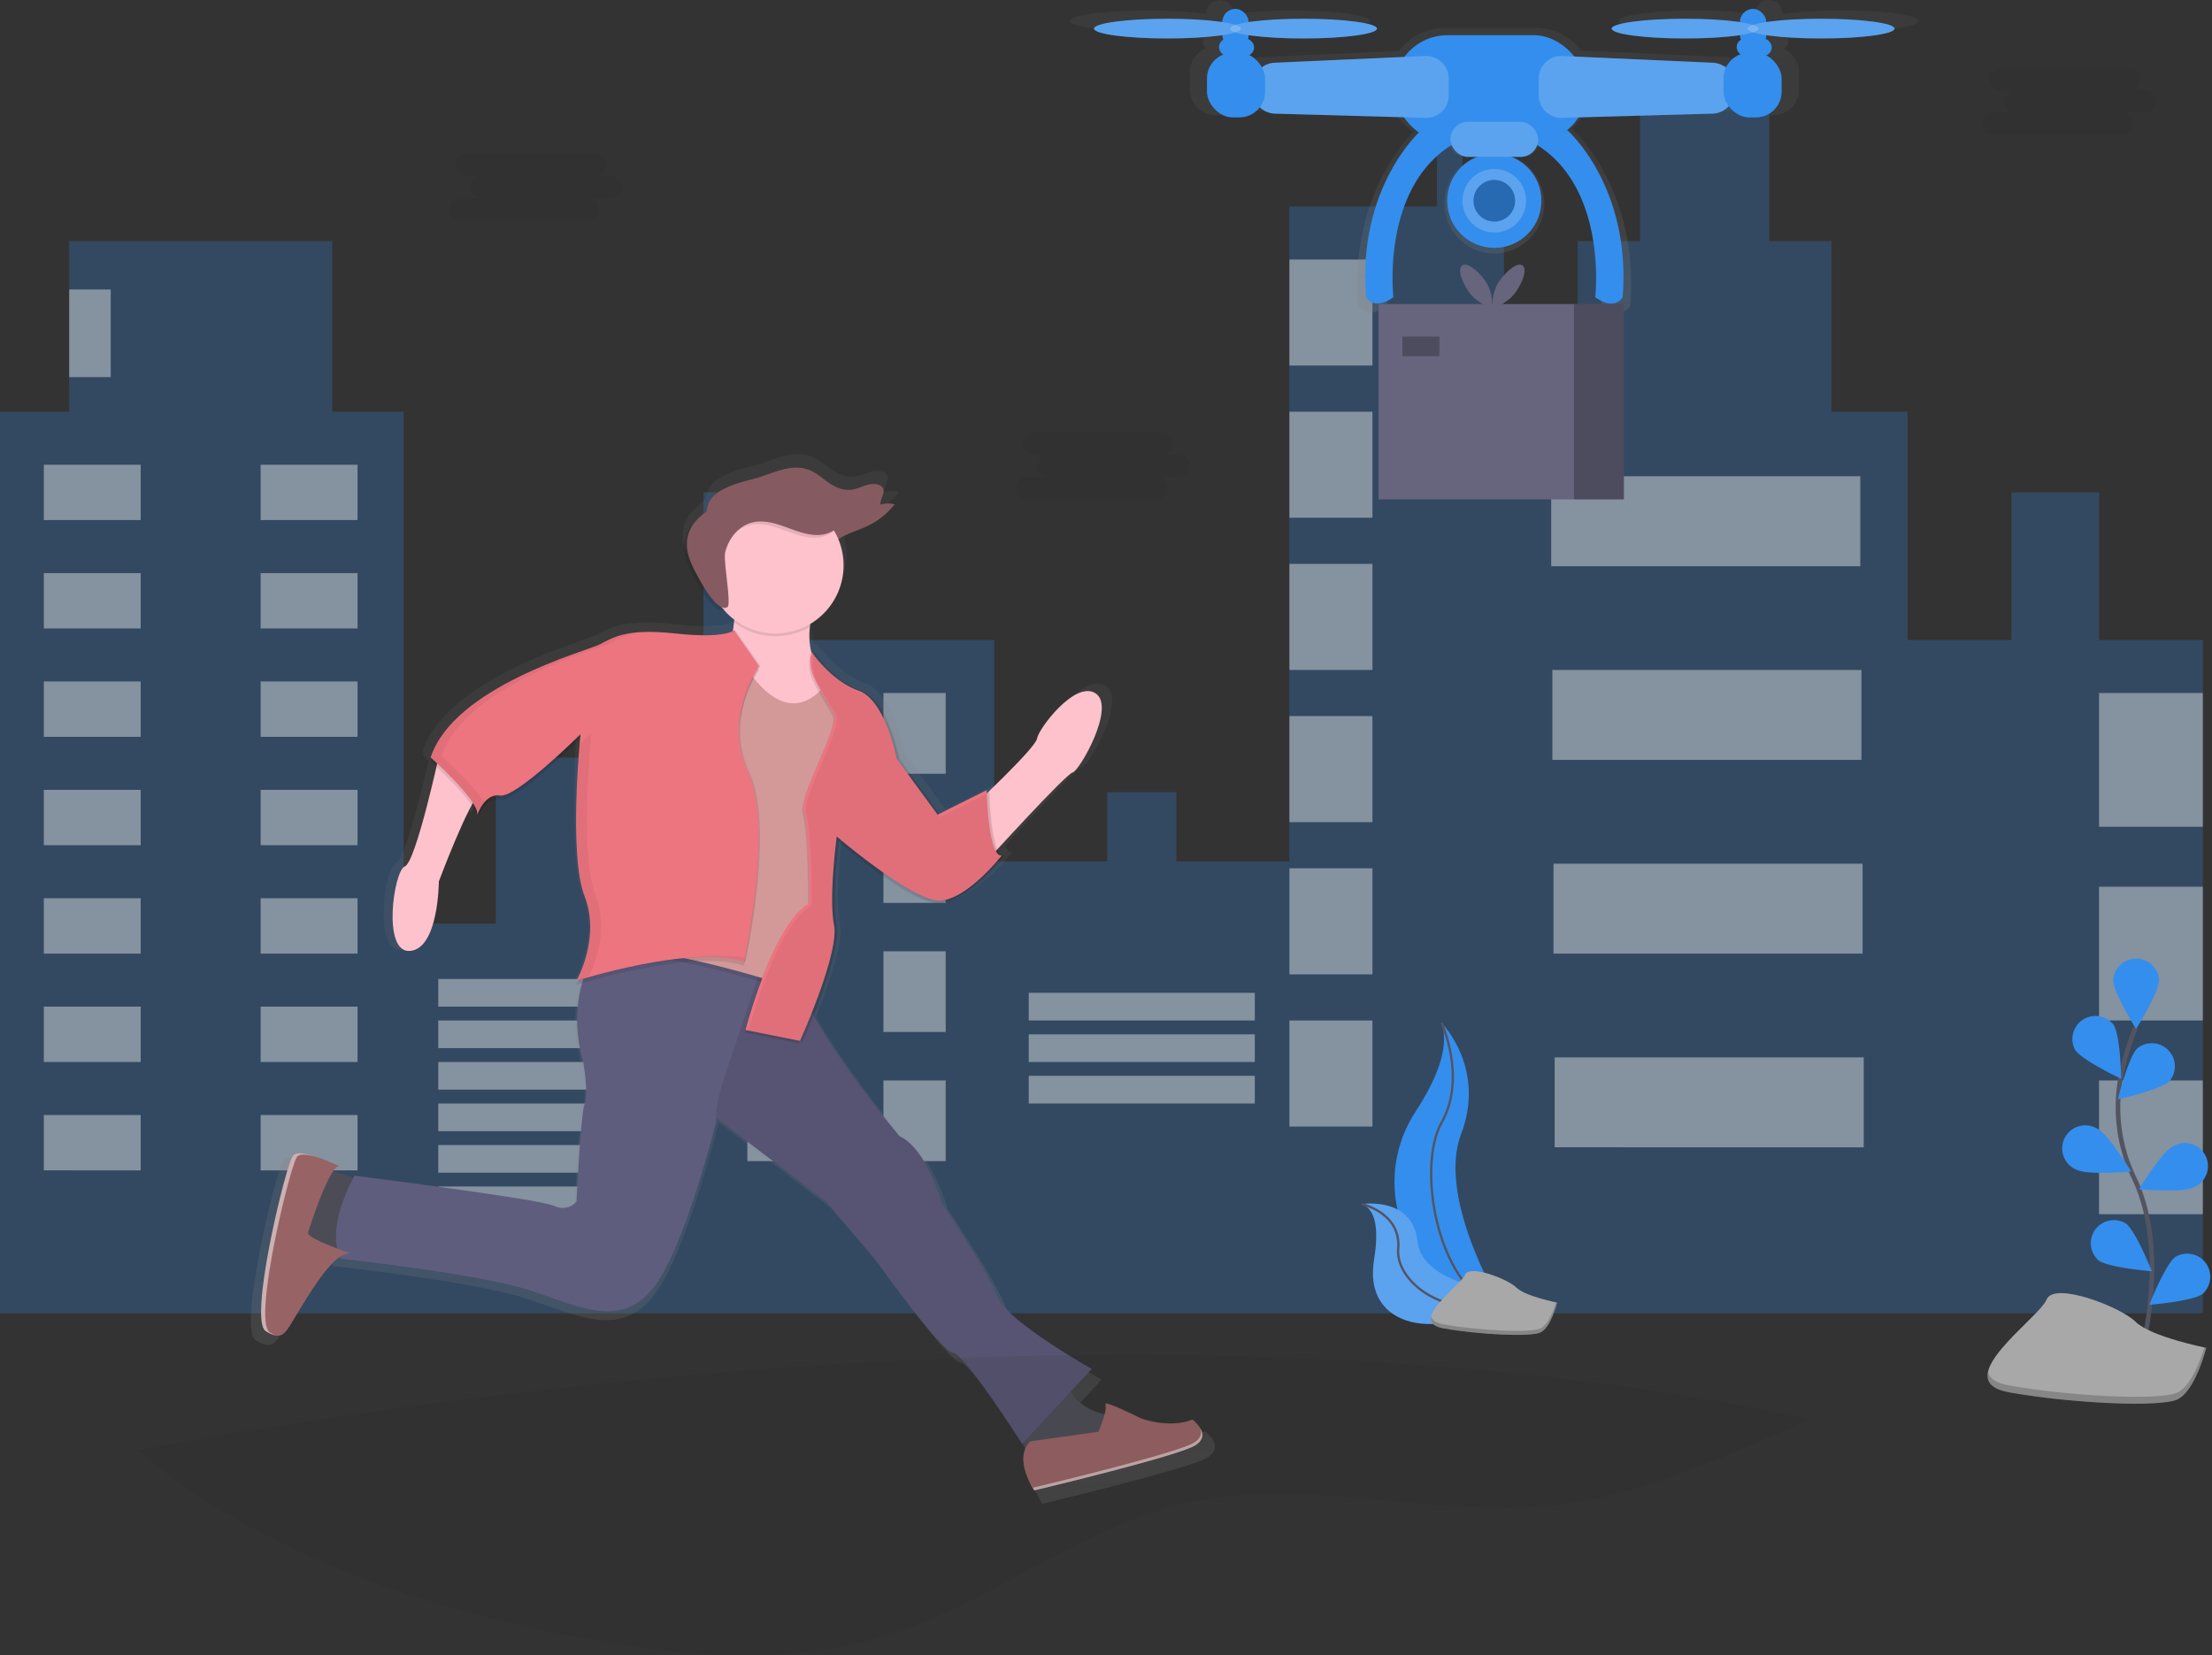 <svg data-name="Layer 1" xmlns="http://www.w3.org/2000/svg" xmlns:xlink="http://www.w3.org/1999/xlink" width="958.98" height="717.78"><rect width="100%" height="100%" fill="#333333" stroke="none"/><defs><linearGradient id="a" x1="768.34" y1="226.6" x2="768.34" y2="91.11" gradientUnits="userSpaceOnUse"><stop offset="0" stop-color="gray" stop-opacity=".25"/><stop offset=".54" stop-color="gray" stop-opacity=".12"/><stop offset="1" stop-color="gray" stop-opacity=".1"/></linearGradient><linearGradient id="b" x1="324.42" y1="444.93" x2="324.42" y2="444.59" xlink:href="#a"/><linearGradient id="c" x1="437.75" y1="743.35" x2="437.75" y2="288.01" xlink:href="#a"/></defs><path fill="#348eed" opacity=".25" d="M910 277.53v-64h-38v64h-45v-99h-33v-74h-27v-76h-56v76h-27v74h-32v-89h-18v-45h-11v45h-64v284h-49v-30h-30v30h-49v-96h-88v-64h-38v64h-2v123h-40v-72h-48v72h-40v-222h-31v-74H30v74H0v391h955v-292h-45z"/><path fill="#fff" opacity=".4" d="M19 201.53h42v24H19zm136 24h-42v-24h42zm-136 23h42v24H19zm136 24h-42v-24h42zm-136 23h42v24H19zm136 24h-42v-24h42zm-136 23h42v24H19zm136 24h-42v-24h42zm-136 23h42v24H19zm136 24h-42v-24h42zm-136 23h42v24H19zm136 24h-42v-24h42zm-136 23h42v24H19zm136 24h-42v-24h42zm35-83h98v12h-98zm0 18h98v12h-98zm0 18h98v12h-98zm256-30h98v12h-98zm0 18h98v12h-98zm0 18h98v12h-98zm-256 12h98v12h-98zm0 18h98v12h-98zm0 18h98v12h-98zm134-214h27v35h-27zm86 35h-27v-35h27zm-86 21h27v35h-27zm86 35h-27v-35h27zm-86 21h27v35h-27zm86 35h-27v-35h27zm-86 21h27v35h-27zm86 35h-27v-35h27zm149-391h36v46h-36zm0 66h36v46h-36zm0 66h36v46h-36zm0 66h36v46h-36zm0 66h36v46h-36zm0 66h36v46h-36zm113.5-236h134v39h-134zm.5 84h134v39H673zm.5 84h134v39h-134zm.5 84h134v39H674zm-644-333h18v38H30zm880 175h45v58h-45zm0 84h45v58h-45zm0 84h45v58h-45z"/><path d="M264.68 76.21h-6.88a4.82 4.82 0 1 0 0-9.63h-55.73a4.82 4.82 0 0 0 0 9.63h6.88a4.82 4.82 0 1 0 0 9.63h-9.63a4.82 4.82 0 0 0 0 9.63h55.73a4.82 4.82 0 0 0 0-9.63h9.63a4.82 4.82 0 1 0 0-9.63zm246 121h-6.88a4.82 4.82 0 1 0 0-9.63h-55.73a4.82 4.82 0 0 0 0 9.63h6.88a4.82 4.82 0 1 0 0 9.63h-9.63a4.82 4.82 0 1 0 0 9.63h55.73a4.82 4.82 0 1 0 0-9.63h9.63a4.82 4.82 0 1 0 0-9.63zm419-158h-6.88a4.82 4.82 0 1 0 0-9.63h-55.73a4.82 4.82 0 0 0 0 9.63h6.88a4.82 4.82 0 1 0 0 9.63h-9.63a4.82 4.82 0 1 0 0 9.63h55.73a4.82 4.82 0 1 0 0-9.63h9.63a4.82 4.82 0 1 0 0-9.63z" fill="#252223" opacity=".1"/><path d="M918.56 95.65a181.12 181.12 0 0 0-25.21 1.52 6 6 0 0 0-12.1 0 181.12 181.12 0 0 0-25.21-1.52c-18.65 0-33.78 2-33.78 4.54s15.12 4.54 33.78 4.54a181.12 181.12 0 0 0 25.21-1.52 6 6 0 0 0 .39 2.13 4 4 0 0 0-.4 6.53 11.17 11.17 0 0 0-6.63 6.1 10.33 10.33 0 0 0-5.8-2.11l-62.81-2.8a24.54 24.54 0 0 0-19.67-9.85h-39.54a24.54 24.54 0 0 0-19.78 10l-59.66 2.67a10.33 10.33 0 0 0-5.43 1.83 11.17 11.17 0 0 0-5.81-5.58 4 4 0 0 0-.95-7.19 6 6 0 0 0 .25-1.73 181.11 181.11 0 0 0 25.21 1.52c18.65 0 33.78-2 33.78-4.54s-15.12-4.54-33.78-4.54a181.12 181.12 0 0 0-25.21 1.52 6 6 0 0 0-6-6 6 6 0 0 0-6 6 181.12 181.12 0 0 0-25.21-1.52c-18.65 0-33.78 2-33.78 4.54s15.12 4.54 33.78 4.54a181.12 181.12 0 0 0 25.21-1.52 6 6 0 0 0 .39 2.13 4 4 0 0 0-.24 6.66 11.14 11.14 0 0 0-7.21 10.41v7.46A11.14 11.14 0 0 0 647.4 141h4.43a11.11 11.11 0 0 0 8.93-4.5 10.33 10.33 0 0 0 6.76 2.77l58.5 1.64a24.7 24.7 0 0 0 7.25 7.39c-5.6 5.69-27.44 30.92-23.92 75.38 0 0 3.53 6.55 12.6 0 0 0-5.8-49.54 26.67-69.94a8.06 8.06 0 0 0 7.61 5.41h4.15a21.68 21.68 0 1 0 15.91 0h4.15a8.06 8.06 0 0 0 7.61-5.41c32.47 20.4 26.67 69.94 26.67 69.94 9.07 6.55 12.6 0 12.6 0 4-50.92-25.21-76.62-25.21-76.62h-.53a24.7 24.7 0 0 0 5.48-6.06l61.58-1.72a10.34 10.34 0 0 0 7.05-3 11.12 11.12 0 0 0 9.14 4.78h4.43a11.14 11.14 0 0 0 11.14-11.14v-7.46a11.14 11.14 0 0 0-6.6-10.17 4 4 0 0 0-.72-7.31 6 6 0 0 0 .25-1.73 181.11 181.11 0 0 0 25.21 1.52c18.65 0 33.78-2 33.78-4.54s-15.1-4.58-33.76-4.58z" transform="translate(-120.51 -91.11)" fill="url(#a)"/><circle cx="647.83" cy="87.06" r="20.44" fill="#348eed"/><circle cx="647.83" cy="87.06" r="13.79" fill="#348eed"/><circle cx="647.83" cy="87.06" r="13.79" fill="#f5f5f5" opacity=".2"/><circle cx="647.83" cy="87.06" r="9.03" fill="#348eed"/><circle cx="647.83" cy="87.06" r="9.03" opacity=".25"/><path d="M615.97 56.63s-27.57 24.26-23.77 72.26c0 0 3.33 6.18 11.89 0 0 0-7.13-60.86 40.41-72.27zm63.71 0s27.58 24.26 23.81 72.26c0 0-3.33 6.18-11.89 0 0 0 7.13-60.86-40.41-72.27z" fill="#348eed"/><rect x="604.32" y="15.26" width="83.68" height="46.36" rx="23.18" ry="23.18" fill="#348eed"/><path d="M618.03 51.11l-65.29-1.83a9.79 9.79 0 0 1-9.52-9.79v-2.5a9.79 9.79 0 0 1 9.35-9.78l65.29-2.93a9.79 9.79 0 0 1 10.23 9.78v7.27a9.79 9.79 0 0 1-10.06 9.78zm59.12 0l65.29-1.83a9.79 9.79 0 0 0 9.52-9.79v-2.5a9.79 9.79 0 0 0-9.35-9.78l-65.29-2.93a9.79 9.79 0 0 0-10.23 9.78v7.27a9.79 9.79 0 0 0 10.06 9.78z" fill="#348eed"/><path d="M618.03 51.11l-65.29-1.83a9.79 9.79 0 0 1-9.52-9.79v-2.5a9.79 9.79 0 0 1 9.35-9.78l65.29-2.93a9.79 9.79 0 0 1 10.23 9.78v7.27a9.79 9.79 0 0 1-10.06 9.78zm59.12 0l65.29-1.83a9.79 9.79 0 0 0 9.52-9.79v-2.5a9.79 9.79 0 0 0-9.35-9.78l-65.29-2.93a9.79 9.79 0 0 0-10.23 9.78v7.27a9.79 9.79 0 0 0 10.06 9.78z" fill="#f5f5f5" opacity=".2"/><rect x="523.26" y="22.87" width="25.2" height="28.05" rx="11.17" ry="11.17" fill="#348eed"/><rect x="747.2" y="22.87" width="25.2" height="28.05" rx="11.17" ry="11.17" fill="#348eed"/><rect x="528.49" y="16.69" width="15.21" height="7.61" rx="3.8" ry="3.8" fill="#348eed"/><rect x="529.92" y="3.85" width="11.41" height="17.12" rx="5.71" ry="5.71" fill="#348eed"/><ellipse cx="506.14" cy="12.41" rx="31.86" ry="4.28" fill="#348eed"/><ellipse cx="565.1" cy="12.41" rx="31.86" ry="4.28" fill="#348eed"/><rect x="752.9" y="16.69" width="15.21" height="7.61" rx="3.8" ry="3.8" fill="#348eed"/><rect x="754.33" y="3.85" width="11.41" height="17.12" rx="5.71" ry="5.71" fill="#348eed"/><ellipse cx="730.56" cy="12.41" rx="31.86" ry="4.28" fill="#348eed"/><ellipse cx="789.51" cy="12.41" rx="31.86" ry="4.28" fill="#348eed"/><ellipse cx="506.14" cy="12.41" rx="31.86" ry="4.28" fill="#f5f5f5" opacity=".2"/><ellipse cx="565.1" cy="12.41" rx="31.86" ry="4.28" fill="#f5f5f5" opacity=".2"/><ellipse cx="730.56" cy="12.41" rx="31.86" ry="4.28" fill="#f5f5f5" opacity=".2"/><ellipse cx="789.51" cy="12.41" rx="31.86" ry="4.28" fill="#f5f5f5" opacity=".2"/><rect x="628.81" y="52.82" width="38.04" height="15.21" rx="7.61" ry="7.61" fill="#348eed"/><rect x="628.81" y="52.82" width="38.04" height="15.21" rx="7.61" ry="7.61" fill="#f5f5f5" opacity=".2"/><path fill="#67647e" d="M682.36 131.85h-84.71v84.71H704v-84.71h-21.64z"/><path opacity=".25" d="M682.36 131.85h21.65v84.71h-21.65zM608 145.97h16v8.47h-16z"/><path d="M643.94 121.89c3.6 5.1 3 11.67 3 11.67s-6.38-1.69-10-6.79-5-10.32-3-11.67 6.4 1.68 10 6.79z" fill="#67647e"/><path d="M650.03 121.89c-3.6 5.1-3 11.67-3 11.67s6.38-1.69 10-6.79 5-10.32 3-11.67-6.4 1.68-10 6.79z" fill="#67647e"/><path d="M324.48 444.59l-.11.34a2 2 0 0 0 .11-.34z" transform="translate(-120.51 -91.11)" fill="url(#b)"/><path d="M646.39 721.2c.07-.1.14-.19.19-.29l.11-.21c.05-.1.11-.19.15-.29l.08-.21c0-.1.08-.2.11-.3s0-.13.05-.2.05-.2.07-.31 0-.12 0-.19v-1.44c0-.12 0-.24-.08-.36v-.11c0-.13-.08-.25-.12-.38v-.08q-.07-.2-.16-.39v-.06q-.09-.21-.2-.41l-.24-.43a14.8 14.8 0 0 0-3.43-3.72c-10.31 4.25-23-.61-23-.61s-17-8.49-15.77-6.07c.41.82.2 2.45-.26 4.27-8.14-1.71-12.63-6.08-15.07-10l9.27-10s-37.61-21.23-41.85-32.15-24.87-41.85-24.87-41.85-6.67-24.26-18.8-29.72c0 0-24.19-28.9-38.32-53.68 5-12.49 12-32 10.42-40.33-2-10.38.07-30 .9-36.94 6.71 5.6 34 27.77 44.59 27.24 3.81-.19 7.91-2.23 11.76-4.95 9.16-5.8 17.36-16.28 17.36-16.28-1.24.12-2.25-1-3.07-2.9 10.13-11 31.11-33.64 33.4-34.1 3-.61 19.41-29.11 10.31-35.18s-25.47 15.77-26.08 20c-.41 2.88-13.1 15.52-21.22 23.36v-.31l-1.2.6v-.6l-20.95 10.47-17.87-24.42s-4.85-26.08-17-30.33S474.48 370 474.48 370a12.49 12.49 0 0 0-.27 1.29c-.61-.81-.94-1.29-.94-1.29s0 .11-.08.29a31.91 31.91 0 0 1-.69-11.42l.17-.1c.07-.47.15-.92.23-1.35a30.35 30.35 0 0 0 12.29-37.59c3.09-2.16 7.57-3.5 11.38-5.14a33.38 33.38 0 0 0 13.69-10.35 12.07 12.07 0 0 0-6.34.13c-.26-2.81 3-6 .46-8.14-1.56-1.33-4.47-1.21-6.69-.55s-4.25 1.74-6.61 2c-4.11.5-8-1.49-10.93-3.64s-5.69-4.67-9.61-5.69c-7.79-2-15.51 2.61-23.33 4.57-12.56 3.14-20 6.5-20.61 14.5a26 26 0 0 0-4.44 3.77 16.55 16.55 0 0 0-5.32 9c-1.06 5.44 1.14 11 3.8 15.84 1.51 2.77 8.77 17.12 13.7 15.23a30.5 30.5 0 0 0 4.54 4.25c-.16 1.65-.39 3.32-.65 5a11.28 11.28 0 0 1-3.57 1.23 42.93 42.93 0 0 1-8.23.72 120.44 120.44 0 0 1-12.91-.79 109 109 0 0 0-12.55-.72 61.25 61.25 0 0 0-6.26.3h-.32l-1.24.15h-.19l-1.35.22h-.15l-1.1.22-.25.05-1.12.27-1.1.31-.18.05-.86.27-.19.06c-.65.22-1.26.46-1.84.7l-.18.08-.72.31-.13.06-.81.38h-.07l-.7.35-.17.09-.68.35-.86.45-.52.27-.24.13-.71.36c-6.07 3-64.9 18.8-75.21 50.34l.21.19.23.21c-.17.46-.34.92-.49 1.38 0 0 1 .9 2.56 2.36-2.77 12.06-10.19 42.88-14.09 44.34-4.85 1.82-10.31 38.82 2.43 37.61s12.74-30.93 12.74-30.93 8.4-22.52 14.59-33.95a15.94 15.94 0 0 1 2.43 4.71v.13-.12a3.41 3.41 0 0 1 .07 1.6c.6-1.76 3.71-9.84 10.2-8.76 6.93 1.16 33.11-24.63 35.59-27.1-.06.67-.14 1.51-.22 2.48 0 .57-.1 1.18-.15 1.84v2.88l-.05.75v4.23l-.07 1.1v.15l-.06 1v2.81l-.05 1v.2q0 .65-.06 1.31v.08q0 .6-.05 1.2v3.09q0 1.37-.09 2.77v10.64c0 13.23.81 26.7 3.78 34.38a37.78 37.78 0 0 1 2.48 12.92 52.73 52.73 0 0 1-6.12 22.87l.71-.22-.13.23.39-.12c-.6 1.25-1 1.94-1 1.94s.88-.28 2.45-.74c-2.24 7.9-3.73 20.06.58 35.32 0 0 2.43 13.34.61 18.2s-3.64 43.67-3.64 43.67-3.64 4.85-10.31 1.82-88.55-13.34-88.55-13.34-.19.33-.51.92c-2.52-.79-6.15-2-8.8-3.11 1-1.38 1.89-2.17 2.64-2.06 0 0-4.37-2.11-9.13-3.78l-.87-.3-.85-.28h-.06l-.81-.25h-.09l-.74-.21h-.15l-.7-.18h-.18l-.67-.15h-.19l-.6-.12h-.23l-.54-.09H248l-.49-.06h-2.27l-.33.07h-.22l-.28.1-.2.07a2.36 2.36 0 0 0-.26.15l-.15.09a1.88 1.88 0 0 0-.33.31c-3 3.64-20 73.39-12.13 78.24l.68.41.28.16.36.2.35.18.25.13.38.18.19.09.39.17.14.06.4.15h.09l.41.13h.05c4.4 1.19 5.86-2.88 11.19-11.6 5.22-8.54 11.93-19.31 17.79-23.3.13.29.26.58.4.86 0 0 61.26 6.67 83.7 14s40 17 54.59 0c13.06-15.23 26.11-64.62 28.66-74.63l.38-1.5v-.26l48.52 37 21.23 24.87s29.72 41.85 35.18 42.46S567 722.73 567 722.73l.92-1c.22 1.11.39 2.13.52 3-2 4.81-.15 10.61 1.67 14.43l.08.16.21.42.11.22.2.39.1.19.21.4.11.19.16.29.08.15.21.36.09.15.13.21.07.12.16.26.06.1.1.15v.07l.1.16.06.08s63.69-15.16 71.57-20c.25-.15.48-.31.7-.47l.2-.16.4-.32.2-.19.31-.29.18-.21.24-.28z" transform="translate(-120.51 -91.11)" fill="url(#c)"/><path d="M155.99 511.63s-14.18-4.14-14.77-5.91-12.41 32.49-12.41 32.49l11.82 8.27s12.41-7.09 18.91-5.91-3.55-28.94-3.55-28.94zm305.44 84.48s1.77 16 21.27 17.72-13 16-13 16l-24.81 1.77s-.59-10-4.73-17.72 21.27-17.77 21.27-17.77z" fill="#4c4c56"/><path d="M256.43 416.51s-11.22 17.13-3.54 44.31c0 0 2.36 13 .59 17.72s-3.54 42.54-3.54 42.54-3.54 4.73-10 1.77-86.25-13-86.25-13-13 22.45-5.91 36c0 0 59.67 6.5 81.53 13.59s39 16.54 53.17 0S310.84 485 310.84 485l47.26 36 20.68 24.22s28.95 40.76 34.27 41.35 30.13 39.58 30.13 39.58l30.13-32.49s-36.69-20.59-40.82-31.23-24.22-40.76-24.22-40.76-6.5-23.63-18.31-28.95c0 0-42.54-50.81-46.67-74.44s-70.91-12.39-70.91-12.39z" fill="#5f5d7e"/><path d="M476.2 620.89s4.14-9.45 3-11.82 15.29 5.94 15.29 5.94 12.41 4.73 22.45.59c0 0 8.86 6.5 1.18 11.22s-69.71 19.5-69.71 19.5-9.45-13.59-1.77-21.27z" fill="#986365"/><path d="M432.49 562.43c-4.14-10.63-24.22-40.76-24.22-40.76s-6.5-23.63-18.31-28.95c0 0-42.54-50.81-46.67-74.44-.85-4.87-4.37-8.26-9.41-10.57l-8.24 24.75-11.25 33.8c-2.17 6.52-4.23 13.79-4 20.53.29-1.12.44-1.74.44-1.74l47.26 36 20.68 24.22s28.95 40.76 34.27 41.35 30.13 39.58 30.13 39.58l30.13-32.49s-36.68-20.64-40.81-31.28z" opacity=".1"/><path d="M352.72 264.68s-5 12.7 1.48 24.52-2.66 32.79-8.57 34-29.54-14.18-31.31-24.22 7.68-30.72 3-44.31z" fill="#fdc2cc"/><path d="M320.82 286.54s18.31 37.22 38.4 10.63c0 0 20.09 40.76 13.59 47.26a136.22 136.22 0 0 1-14.77 12.46l-10.63 74.44s-60.26-20.68-85.66-17.13l39-93.34z" opacity=".1"/><path d="M320.82 284.77s18.31 37.22 38.4 10.63c0 0 20.09 40.76 13.59 47.26a136.22 136.22 0 0 1-14.77 12.41l-10.63 74.44s-60.26-20.68-85.66-17.13l39-93.34z" fill="#d39999"/><path d="M190.26 327.89s-10 46.08-14.77 47.85-10 37.81 2.36 36.63 12.41-30.13 12.41-30.13 13-34.86 18.31-39-18.31-15.35-18.31-15.35zm232.18 21.27s26.59-24.81 27.18-28.95 16.54-25.4 25.4-19.5-7.09 33.67-10 34.27-37.81 39-37.81 39z" fill="#fdc2cc"/><path d="M318.16 275.02s-3.25 3.84-25.11 1.48-27.18 1.77-33.08 4.73-63.21 18.31-73.26 49c0 0 22.45 20.09 20.09 25.4 0 0 3-10 10-8.86s34.86-26.59 34.86-26.59-5.32 52 1.77 70.3-3.54 36.63-3.54 36.63 50.22-16 72.67-8.27c0 0 13-58.49 1.77-82.12s4.73-46.08 4.73-46.08z" opacity=".1"/><path d="M318.75 273.25s-3.25 3.84-25.11 1.48-27.18 1.77-33.08 4.73-63.21 18.31-73.26 49c0 0 22.45 20.09 20.09 25.4 0 0 3-10 10-8.86s34.86-26.59 34.86-26.59-5.32 52 1.77 70.3-3.53 36.66-3.53 36.66 50.22-16 72.67-8.27c0 0 13-58.49 1.77-82.12s4.75-46.09 4.75-46.09z" opacity=".1"/><path d="M318.16 273.25s-3.25 3.84-25.11 1.48-27.18 1.77-33.08 4.73-63.21 18.31-73.26 49c0 0 22.45 20.09 20.09 25.4 0 0 3-10 10-8.86s34.86-26.59 34.86-26.59-5.32 52 1.77 70.3-3.54 36.63-3.54 36.63 50.22-16 72.67-8.27c0 0 13-58.49 1.77-82.12s4.76-46.06 4.76-46.06z" fill="#ec7580"/><path d="M351.25 283.89s8.57 12.7 20.38 16.84 16.54 29.54 16.54 29.54l17.72 24.22 21.27-10.6s.59 28.95 6.5 28.36c0 0-14.77 18.91-26.59 19.5s-44.89-27.86-44.89-27.86-3.54 26-1.18 38.4-14.77 50.22-14.77 50.22l-23.63-4.73s12.41-47.26 27.77-54.94c0 0 0-31.9-2.36-39.58s15.36-36.63 13-42.54c-1.33-3.31-6.53-10.4-9.16-16.84a16.85 16.85 0 0 1-.6-9.99z" opacity=".1"/><path d="M353.02 282.7s8.57 12.7 20.38 16.84 16.54 29.54 16.54 29.54l17.72 24.22 21.27-10.63s.59 28.95 6.5 28.36c0 0-14.77 18.91-26.59 19.5s-44.9-27.77-44.9-27.77-3.54 26-1.18 38.4-14.77 50.22-14.77 50.22l-23.63-4.73s12.41-47.26 27.77-54.94c0 0 0-31.9-2.36-39.58s15.36-36.63 13-42.54c-1.33-3.31-6.53-10.4-9.16-16.84a16.85 16.85 0 0 1-.59-10.05z" opacity=".1"/><path d="M351.84 282.7s8.57 12.7 20.38 16.84 16.54 29.54 16.54 29.54l17.73 24.22 21.27-10.63s.59 28.95 6.5 28.36c0 0-14.77 18.91-26.59 19.5s-44.9-27.77-44.9-27.77-3.54 26-1.18 38.4-14.77 50.22-14.77 50.22l-23.63-4.73s12.41-47.26 27.77-54.94c0 0 0-31.9-2.36-39.58s15.36-36.63 13-42.54c-1.33-3.31-6.53-10.4-9.16-16.84a16.85 16.85 0 0 1-.6-10.05z" fill="#ec7580"/><path d="M352.84 283.7s8.57 12.7 20.38 16.84 16.54 29.54 16.54 29.54l17.73 24.22 21.27-10.63s.59 28.95 6.5 28.36c0 0-14.77 18.91-26.59 19.5s-44.9-27.77-44.9-27.77-3.54 26-1.18 38.4-14.77 50.22-14.77 50.22l-23.63-4.73s12.41-47.26 27.77-54.94c0 0 0-31.9-2.36-39.58s15.36-36.63 13-42.54c-1.33-3.31-6.53-10.4-9.16-16.84a16.85 16.85 0 0 1-.6-10.05z" opacity=".05"/><path d="M147.13 505.72s-17.13-8.27-20.09-4.73-19.5 71.48-11.82 76.21 8.27 1.18 14.77-9.45 15.36-24.81 21.86-24.22c0 0-18.91-6.5-18.31-8.86s9.46-29.54 13.59-28.95z" fill="#986365"/><path d="M318.35 269.89a29.53 29.53 0 0 0 32.92 1.85 29.93 29.93 0 0 1 1.46-5.9l-35.45-10c1.46 4.17 1.56 9.05 1.07 14.05z" opacity=".1"/><path d="M340.27 246.78c7.2.62 16-.73 18.65-5.63.77-1.41.93-3 1.71-4.37 2.26-4.06 8.72-5.72 13.91-8a32.51 32.51 0 0 0 13.33-10.08 11.76 11.76 0 0 0-6.18.13c-.25-2.73 2.9-5.85.45-7.93-1.52-1.29-4.35-1.17-6.52-.53s-4.13 1.69-6.44 2c-4 .49-7.79-1.45-10.65-3.55s-5.54-4.55-9.36-5.54c-7.58-2-15.11 2.55-22.72 4.45-15.61 3.91-23.18 8.15-18.94 21.72 3.14 10.05 19.66 16.2 32.76 17.33z" fill="#865a61"/><circle cx="336.18" cy="245.18" r="29.54" fill="#fdc2cc"/><path d="M313.22 240.68c1.43-5.8 5.56-11.21 11.31-12.82 4.89-1.37 10.09.12 14.87 1.85s9.65 3.75 14.72 3.45 10.39-3.8 10.77-8.86a4.24 4.24 0 0 0-.37-2.29 5.63 5.63 0 0 0-2.11-2c-7.43-4.74-15.88-8.47-24.69-8.33-7.25.12-14.18 2.84-20.92 5.52-8.5 3.38-18.17 8.11-19.92 17.09-1 5.3 1.11 10.69 3.7 15.43 1.5 2.74 8.76 17.12 13.56 14.75 1.94-.92-1.84-20.07-.92-23.79z" opacity=".1"/><path d="M314.4 239.5c1.43-5.8 5.56-11.21 11.31-12.82 4.89-1.37 10.09.12 14.87 1.85s9.65 3.75 14.72 3.45 10.39-3.8 10.77-8.86a4.24 4.24 0 0 0-.37-2.29 5.63 5.63 0 0 0-2.11-2c-7.43-4.74-15.88-8.47-24.69-8.33-7.25.12-14.18 2.84-20.92 5.52-8.5 3.38-18.17 8.11-19.92 17.09-1 5.3 1.11 10.69 3.7 15.43 1.5 2.74 8.76 17.12 13.56 14.75 1.94-.92-1.83-20.07-.92-23.79z" fill="#865a61"/><path d="M117 577.8c-7.68-4.73 8.86-72.67 11.82-76.21 1.29-1.55 5.31-.84 9.42.46-4.66-1.63-9.71-2.83-11.19-1-3 3.54-19.5 71.48-11.82 76.21a13.93 13.93 0 0 0 4.28 1.95 21.65 21.65 0 0 1-2.51-1.41zm403.3 41.43c.8 2 .56 4.39-2.75 6.42-7.68 4.73-69.71 19.5-69.71 19.5a29.62 29.62 0 0 1-1.69-2.87 31.57 31.57 0 0 0 2.28 4.05s62-14.77 69.71-19.5c3.97-2.44 3.52-5.36 2.16-7.6z" fill="#fff" opacity=".5"/><path d="M209.96 347.97c-4.91-7.9-18.47-20.08-18.47-20.08 10-30.72 67.35-46.08 73.26-49 3.26-1.63 6.34-3.62 12.12-4.68-9 .66-12.79 3.24-16.84 5.27-5.91 3-63.21 18.31-73.26 49 0 0 21.58 19.31 20.19 25.07a18.49 18.49 0 0 1 3-5.58zm-3.05 5.59l-.11.33a1.91 1.91 0 0 0 .11-.33zm111.93-79.34l-.68-1s-.75.88-3.93 1.54a34.47 34.47 0 0 0 4.61-.54zm-101.35 70.84a7.88 7.88 0 0 0 2.58-.7 6.42 6.42 0 0 0-2.58.7zm76.86 70.71c10.57-1.16 20.89-1.18 28.24 1.33 0 0 .14-.62.37-1.73-8.06-1.57-18.41-1.02-28.61.4zm-39.18 8.05c2-4 9.17-19.82 3-35.67-7.09-18.31-1.77-70.3-1.77-70.3s-2 2-5.12 5c-1.09 12.89-3.67 50.84 2.17 65.93 7.09 18.31-3.54 36.63-3.54 36.63s1.97-.66 5.26-1.59z" opacity=".05"/><path d="M784.57 615.23c-7.12 3.67-14.58 6.84-21.94 10-27.19 11.48-54.79 23.06-84 27-54.82 7.39-111.44-12.62-165.33-.17-45.15 10.42-82.49 42.35-126.6 56.57-20.51 6.61-41.85 9.2-63.38 9.2h-2.83q-4-.05-7.94-.2c-21.83-.82-43.75-4.05-65.15-8.18-67.57-13-136.34-36.83-188-80.7 150.43-27.53 460.28-69.71 725.17-13.52z" fill="#252223" opacity=".1"/><path d="M624.97 443.61s19.42 19.42 8.46 48.24 18.8 76.75 18.8 76.75l-.91-.15c-39.89-7-59.71-52.66-37.53-86.55 8.24-12.61 15.01-27.39 11.18-38.29z" fill="#348eed"/><path d="M624.97 443.61s11 23.81 0 43.23-1.88 73.93 27.25 81.76" fill="none" stroke="#535461" stroke-miterlimit="10"/><path d="M590.38 522.16s22.16-3.53 24.18 16.33 42.62 22.61 42.62 22.61l-.76.51c-33.52 22-65.56 14-60.73-15.2 1.8-10.86 1.64-21.77-5.31-24.25z" fill="#348eed"/><path d="M590.38 522.16s22.16-3.53 24.18 16.33 42.62 22.61 42.62 22.61l-.76.51c-33.52 22-65.56 14-60.73-15.2 1.8-10.86 1.64-21.77-5.31-24.25z" fill="#f5f5f5" opacity=".2"/><path d="M590.38 522.16s17.2 3.78 15.79 19.42 25.55 34.39 51 19.53" fill="none" stroke="#535461" stroke-miterlimit="10"/><path d="M675.09 564.89s-13.94-2.79-17.65-6.5-20.44-10.22-22.3-5.57-25.09 20.44-9.29 23.23 37.17 3.72 41.81 1.86 7.43-13.02 7.43-13.02z" fill="#a8a8a8"/><path d="M625.84 574.31c15.8 2.79 37.17 3.72 41.81 1.86 3.54-1.42 6-8.21 7-11.38l.46.1s-2.79 11.15-7.43 13-26 .93-41.81-1.86c-4.56-.8-5.86-2.69-5.37-5.09.36 1.57 1.99 2.77 5.34 3.37z" opacity=".2"/><path d="M927.75 588.89s13.21-44.87-2.48-77.89a70.87 70.87 0 0 1-5.73-44.46 119.19 119.19 0 0 1 6.29-20.87" fill="none" stroke="#535461" stroke-miterlimit="10" stroke-width="2"/><path d="M916.07 424.77c0 5.5 10 21.44 10 21.44s10-15.95 10-21.44a10 10 0 0 0-19.91 0zm-16.46 30.46c3 4.62 20 12.59 20 12.59s-.31-18.8-3.3-23.41a10 10 0 0 0-16.72 10.82zm.72 52.05c4.91 2.48 23.63.77 23.63.77s-9.76-16.07-14.67-18.55a10 10 0 1 0-9 17.78zm9.41 39.26c4.42 3.27 23.16 4.75 23.16 4.75s-6.9-17.49-11.32-20.76a10 10 0 0 0-11.84 16zm30.75-77.65c-3.94 3.83-22.32 7.8-22.32 7.8s4.5-18.25 8.44-22.08a10 10 0 0 1 13.88 14.28zm10.46 46.05c-4.91 2.48-23.63.77-23.63.77s9.76-16.07 14.67-18.55a10 10 0 1 1 9 17.78zm3.99 46.15c-4.42 3.27-23.16 4.75-23.16 4.75s6.9-17.49 11.32-20.76a10 10 0 0 1 11.84 16z" fill="#348eed"/><path d="M956.49 584.5s-24.15-4.83-30.59-11.27-35.42-17.71-38.64-9.66-43.47 35.42-16.1 40.25 64.4 6.44 72.44 3.22 12.89-22.54 12.89-22.54z" fill="#a8a8a8"/><path d="M871.17 600.83c27.37 4.83 64.4 6.44 72.44 3.22 6.13-2.45 10.39-14.23 12.07-19.72l.81.17s-4.83 19.32-12.88 22.54-45.08 1.61-72.44-3.22c-7.9-1.39-10.16-4.67-9.31-8.81.68 2.7 3.43 4.78 9.31 5.82z" opacity=".2"/></svg>